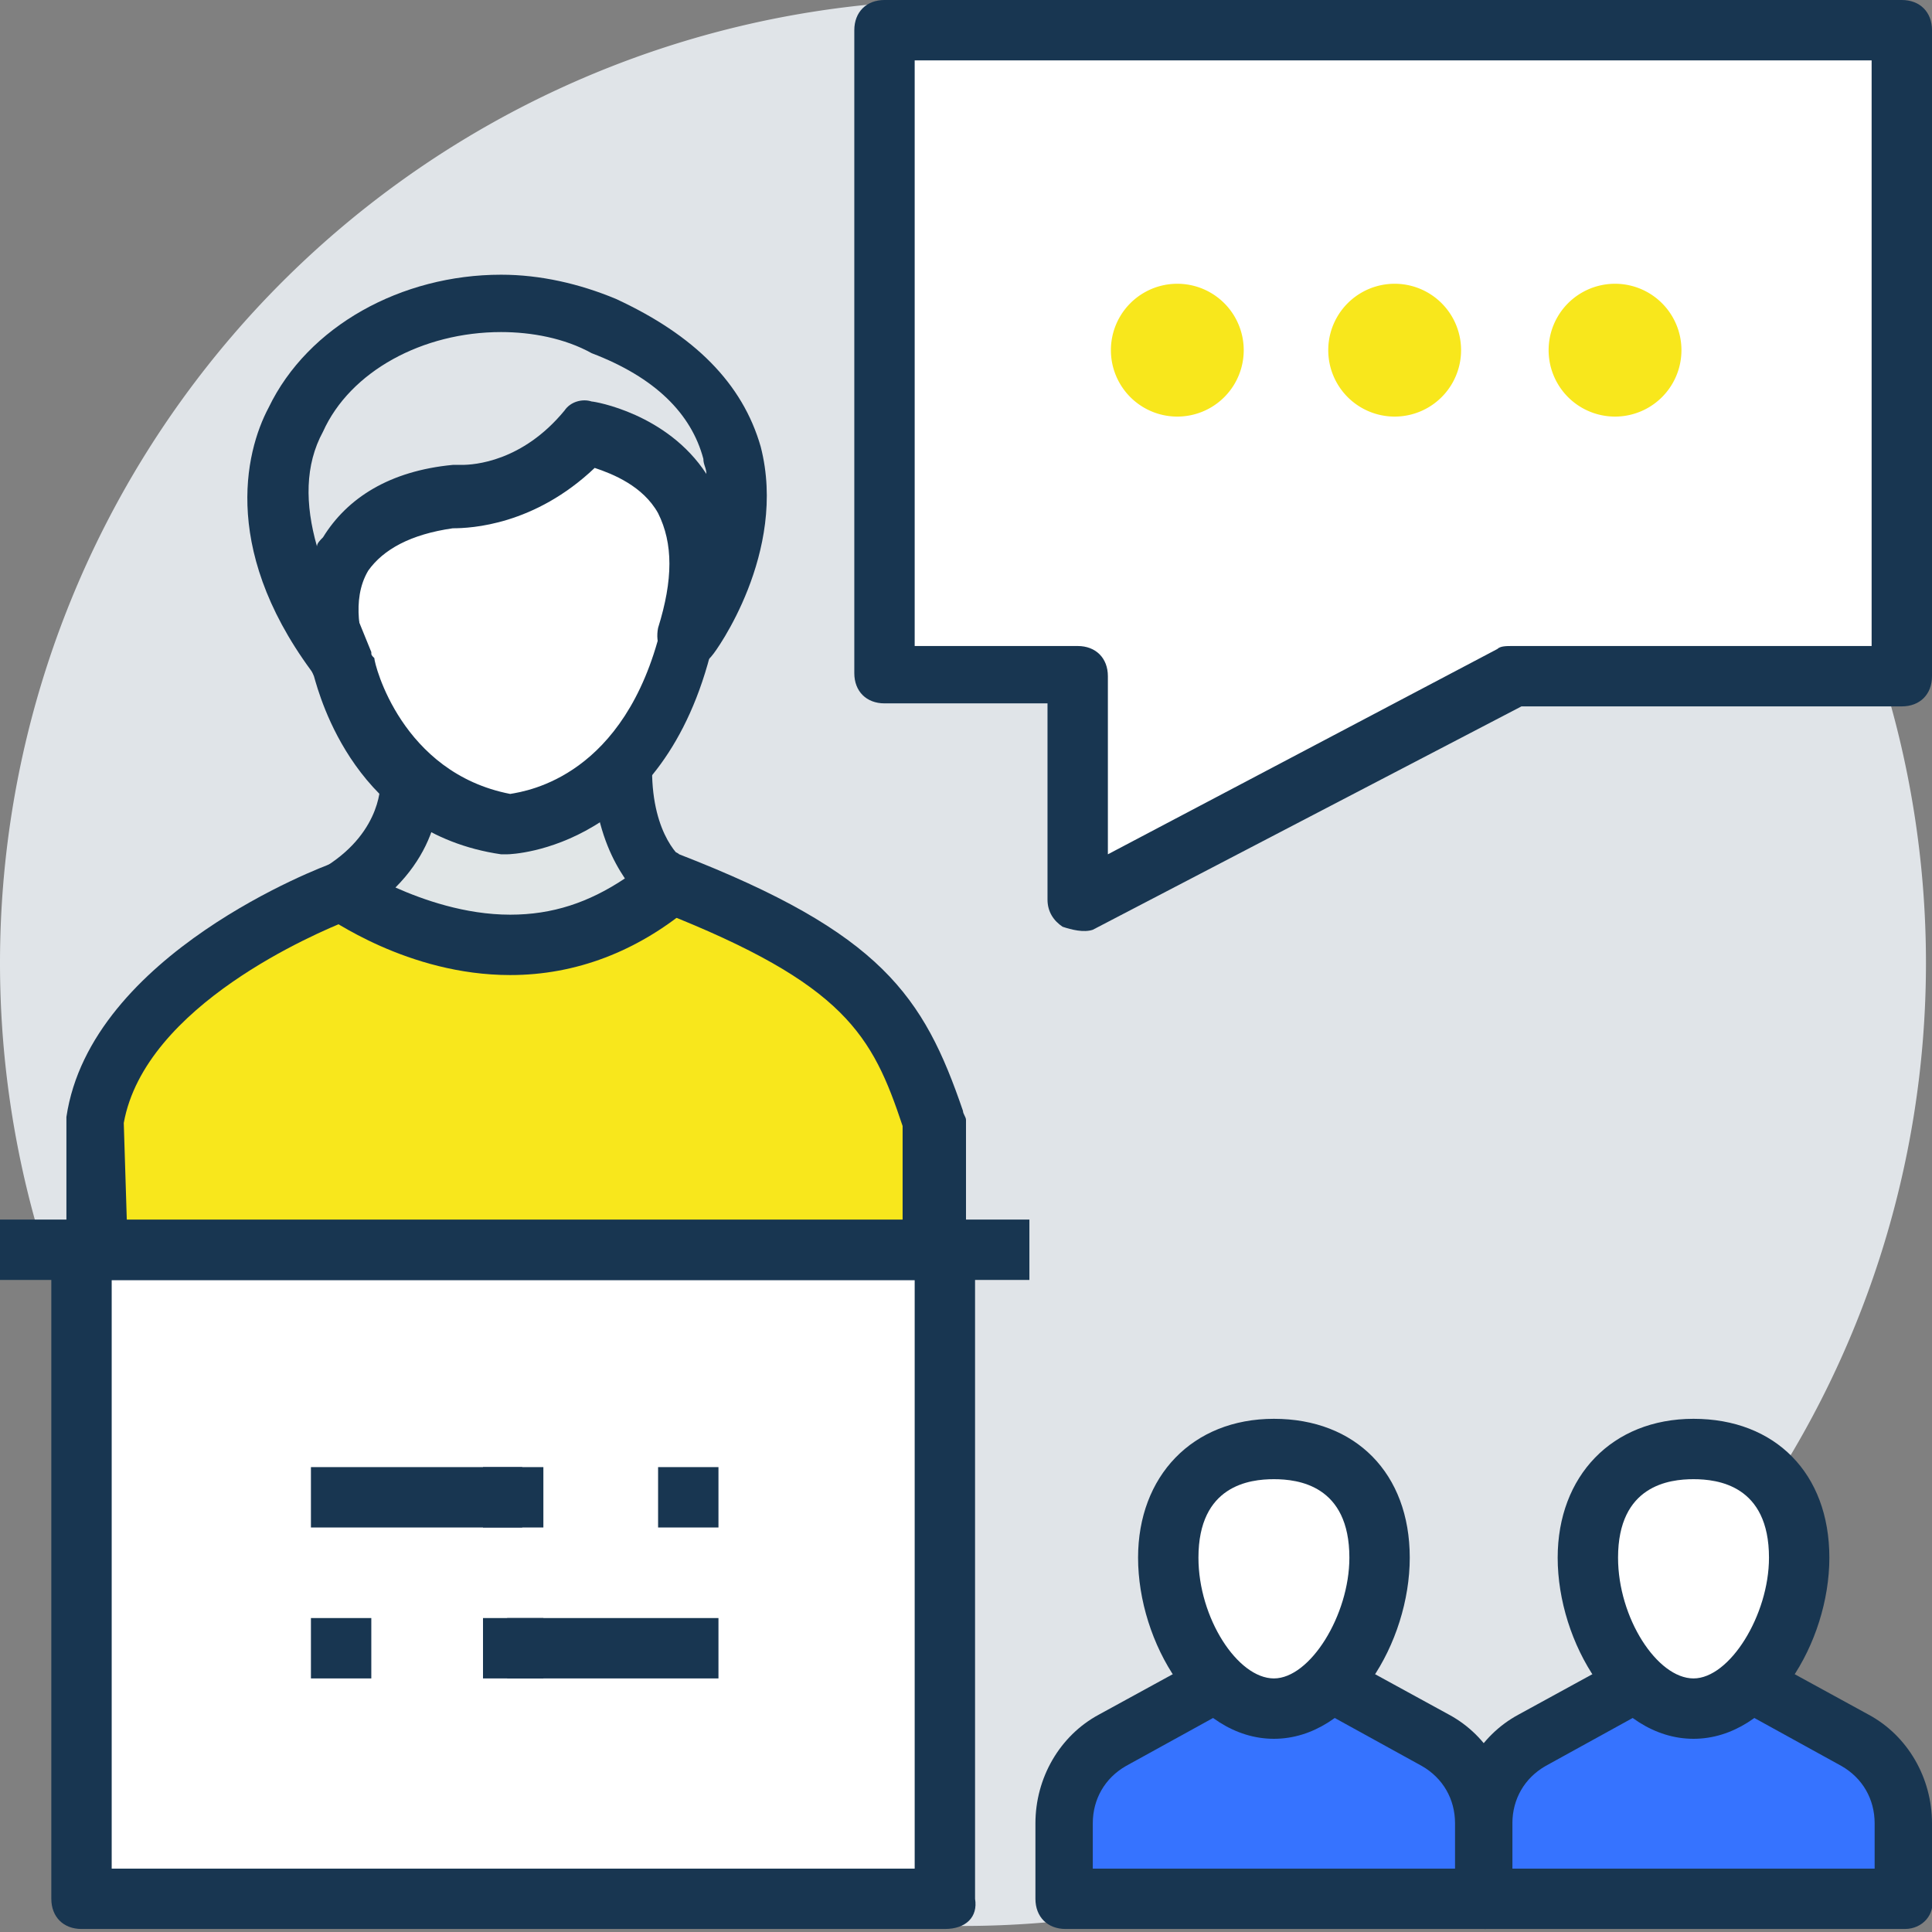 <?xml version="1.0" standalone="no"?><!DOCTYPE svg PUBLIC "-//W3C//DTD SVG 1.1//EN" "http://www.w3.org/Graphics/SVG/1.1/DTD/svg11.dtd"><svg t="1751178742117" class="icon" viewBox="0 0 1024 1024" version="1.1" xmlns="http://www.w3.org/2000/svg" p-id="6804" xmlns:xlink="http://www.w3.org/1999/xlink" width="200" height="200"><rect x="0" y="0" width="1024" height="1024" fill="#808080" stroke="none"/><path d="M510.4 510.4m-510.4 0a510.4 510.4 0 1 0 1020.8 0 510.4 510.4 0 1 0-1020.8 0Z" fill="#E0E4E8" p-id="6805"></path><path d="M984 921.6l-84.8-46.4-84.8 46.4c-16 8-25.6 25.6-25.6 43.2v40h222.4v-38.4c-1.6-19.2-11.2-35.2-27.2-44.8z" fill="#3673FF" p-id="6806"></path><path d="M1009.6 1022.4H787.2c-9.6 0-16-6.4-16-16v-40c0-24 12.8-46.4 33.6-57.6l84.8-46.4c4.8-3.2 11.2-3.2 16 0l84.8 46.4c20.8 11.2 33.6 33.6 33.6 57.6v40c1.6 8-4.8 16-14.4 16z m-206.4-32h190.4v-24c0-12.8-6.4-24-17.6-30.4l-78.4-43.2-78.4 43.2c-11.2 6.4-17.6 17.6-17.6 30.4v24h1.6z" fill="#183651" p-id="6807"></path><path d="M953.6 825.6c0 38.4-25.6 80-56 80s-56-43.2-56-80c0-38.4 25.6-57.6 56-57.6s56 19.2 56 57.6z" fill="#FFFFFF" p-id="6808"></path><path d="M897.6 921.6c-41.6 0-72-51.2-72-96 0-43.2 28.8-73.6 72-73.6s72 28.8 72 73.6-30.4 96-72 96z m0-137.6c-12.8 0-40 3.2-40 41.6 0 32 20.8 64 40 64s40-33.6 40-64c0-38.4-27.2-41.6-40-41.6z" fill="#183651" p-id="6809"></path><path d="M761.6 921.6l-84.8-46.4-84.8 46.4c-16 8-25.6 25.6-25.6 43.2v40h222.4v-38.4c-1.6-19.2-11.2-35.2-27.2-44.8z" fill="#3673FF" p-id="6810"></path><path d="M787.2 1022.4H564.8c-9.6 0-16-6.4-16-16v-40c0-24 12.8-46.4 33.6-57.6l84.8-46.4c4.8-3.2 11.2-3.2 16 0l84.8 46.4c20.8 11.2 33.6 33.6 33.6 57.6v40c1.6 8-6.4 16-14.4 16z m-206.4-32h190.4v-24c0-12.8-6.4-24-17.6-30.4l-78.4-43.2-78.4 43.2c-11.2 6.4-17.6 17.6-17.6 30.4v24h1.6z" fill="#183651" p-id="6811"></path><path d="M731.2 825.6c0 38.4-25.6 80-56 80s-56-43.2-56-80c0-38.4 25.6-57.6 56-57.6s56 19.2 56 57.6z" fill="#FFFFFF" p-id="6812"></path><path d="M675.2 921.6c-41.6 0-72-51.2-72-96 0-43.2 28.8-73.6 72-73.6s72 28.8 72 73.6-30.4 96-72 96z m0-137.6c-12.8 0-40 3.2-40 41.6 0 32 20.8 64 40 64s40-33.6 40-64c0-38.4-27.2-41.6-40-41.6z" fill="#183651" p-id="6813"></path><path d="M43.2 662.4h457.6v344H43.2z" fill="#FFFFFF" p-id="6814"></path><path d="M500.8 1022.4H43.2c-9.6 0-16-6.4-16-16V662.4c0-9.6 6.4-16 16-16h457.6c9.6 0 16 6.4 16 16v344c1.6 9.6-4.8 16-16 16z m-441.6-32h425.6V678.4H59.2v312z" fill="#183651" p-id="6815"></path><path d="M107.2 726.4h329.6v216H107.2z" fill="#FFFFFF" p-id="6816"></path><path d="M0 646.4h545.6v32H0z" fill="#183651" p-id="6817"></path><path d="M494.4 662.4v-68.8c-19.2-56-36.8-86.4-140.8-126.4l-172.8 4.8s-118.4 43.2-131.2 121.6v68.8h444.8z" fill="#F8E71C" p-id="6818"></path><path d="M494.4 678.4H51.2c-9.6 0-16-6.4-16-16v-68.8-1.6c12.8-86.4 136-132.8 140.8-134.4 1.6 0 3.2-1.6 4.8-1.6l172.8-4.8c1.6 0 4.8 0 6.4 1.6 107.2 41.6 129.6 75.2 150.4 136 0 1.6 1.6 3.2 1.6 4.8v68.8c0 8-8 16-17.6 16z m-427.2-32h411.2v-49.6c-16-48-30.4-75.2-128-113.6l-166.4 4.8c-16 6.4-107.2 44.8-118.4 107.2l1.6 51.2z" fill="#183651" p-id="6819"></path><path d="M217.6 414.4s3.2 35.2-36.8 59.2c0 0 94.4 67.2 172.8-4.8 0 0-24-16-24-60.8l-112 6.4z" fill="#E1E6E7" p-id="6820"></path><path d="M270.4 516.8c-54.4 0-96-30.4-99.2-32-4.8-3.2-6.4-8-6.4-12.8 0-4.8 3.2-9.6 8-12.8 30.4-19.2 28.8-44.8 28.8-44.8 0-4.8 1.6-8 4.8-11.2 3.2-3.2 6.4-4.8 11.2-4.8l112-6.4c4.8 0 8 1.6 11.2 4.8 3.2 3.2 4.8 8 4.8 11.2 0 35.2 16 48 17.6 48 3.2 3.2 6.4 8 6.4 12.8 0 4.8-1.6 9.6-4.8 12.8-27.2 22.4-59.2 35.2-94.4 35.2z m-60.8-46.4c14.4 6.4 36.8 14.4 60.8 14.4 22.4 0 41.6-6.4 60.8-19.2-6.4-9.6-12.8-22.4-16-43.2l-83.2 4.8c-1.6 12.8-8 28.8-22.4 43.2z" fill="#183651" p-id="6821"></path><path d="M182.4 352s16 73.6 86.4 84.8c0 0 72-1.6 96-99.2l14.4-24V256l-25.6-35.2-64-8-94.4 30.4-32 59.2 19.2 49.6z" fill="#FFFFFF" p-id="6822"></path><path d="M268.8 452.8h-3.2c-76.8-11.2-96-83.2-99.2-94.4l-20.8-48c-1.6-4.8-1.6-9.6 0-14.4l32-59.2c1.6-3.2 4.8-6.4 9.6-8l94.4-30.4c1.6 0 4.8-1.6 6.4 0l64 8c4.8 0 8 3.2 11.2 6.4l25.6 35.2c1.6 3.2 3.2 6.4 3.2 9.6v54.4c0 3.2 0 4.8-1.6 8l-12.8 22.4c-25.6 107.2-105.6 110.4-108.8 110.4z m-89.6-150.4l17.6 43.2c0 1.6 0 1.6 1.6 3.2 0 3.2 14.4 60.8 72 72 9.6-1.6 60.8-9.6 80-88 0-1.6 1.6-3.2 1.6-4.8l11.2-20.8v-48l-19.2-25.6-54.4-6.4-84.8 27.2-25.6 48z" fill="#183651" p-id="6823"></path><path d="M320 171.2c126.4 56 43.2 164.8 43.2 164.8 32-94.4-54.4-107.2-54.4-107.2-32 38.4-70.4 33.6-70.4 33.6-92.8 11.2-59.2 89.6-59.2 89.6-97.6-128 36.8-225.6 140.8-180.8z" fill="#E0E4E8" p-id="6824"></path><path d="M182.4 368c-4.8 0-9.6-1.6-12.8-6.4-52.8-67.2-40-121.6-27.2-145.6 20.8-43.2 70.4-70.4 123.2-70.4 20.8 0 41.6 4.8 60.8 12.8 41.6 19.2 67.2 44.8 76.8 78.4 14.4 56-24 108.8-25.6 110.4-4.8 6.4-12.8 8-20.8 4.8-6.4-3.2-9.6-11.2-8-19.2 8-25.6 8-44.8 0-60.8-8-14.4-24-20.8-33.6-24-32 30.4-65.6 32-75.2 32-22.4 3.2-36.8 11.2-44.8 22.4-9.6 16-3.2 36.8-1.6 43.2 1.6 3.2 3.2 4.8 3.2 8 1.6 6.4-6.4 14.4-14.4 14.4z m83.2-192c-41.6 0-80 20.8-94.4 52.8-9.6 17.6-9.6 38.4-3.2 60.8 0-1.6 1.6-3.2 3.2-4.8 12.8-20.8 35.2-35.2 68.8-38.4H244.8c6.4 0 32-1.6 54.4-28.8 3.2-4.8 9.6-6.4 14.4-4.8 1.6 0 40 6.4 60.8 38.4 0-3.2-1.6-4.8-1.6-8-6.4-24-25.6-43.2-59.2-56-14.4-8-32-11.2-48-11.2z" fill="#183651" p-id="6825"></path><path d="M468.8 16v342.4h104v118.4l230.4-118.4h206.4V16z" fill="#FFFFFF" p-id="6826"></path><path d="M563.2 491.2c-4.8-3.2-8-8-8-14.4v-104h-86.4c-9.6 0-16-6.4-16-16V16c0-9.6 6.4-16 16-16H1008c9.6 0 16 6.4 16 16v342.4c0 9.6-6.4 16-16 16H806.4l-227.2 118.4c-4.8 1.6-11.2 0-16-1.6z m-78.4-148.8h86.4c9.6 0 16 6.4 16 16v94.4l206.4-108.8c1.6-1.6 4.8-1.6 8-1.6H992V32H484.8v310.4z" fill="#183651" p-id="6827"></path><path d="M636.8 294.4h-102.4V80h411.2v214.4h-158.4l-150.4 78.4z" fill="#FFFFFF" p-id="6828"></path><path d="M164.8 857.6h32v32h-32zM256 857.6h32v32h-32z" fill="#183651" p-id="6829"></path><path d="M268.8 857.6h112v32h-112zM164.8 777.6h112v32h-112z" fill="#183651" p-id="6830"></path><path d="M256 777.6h32v32h-32zM348.8 777.6h32v32h-32z" fill="#183651" p-id="6831"></path><path d="M588.8 185.6a35.2 35.2 0 1 0 70.4 0 35.2 35.2 0 1 0-70.4 0Z" fill="#F8E71C" p-id="6832"></path><path d="M704 185.6a35.2 35.2 0 1 0 70.4 0 35.2 35.2 0 1 0-70.4 0Z" fill="#F8E71C" p-id="6833"></path><path d="M820.8 185.6a35.2 35.2 0 1 0 70.4 0 35.2 35.2 0 1 0-70.4 0Z" fill="#F8E71C" p-id="6834"></path></svg>